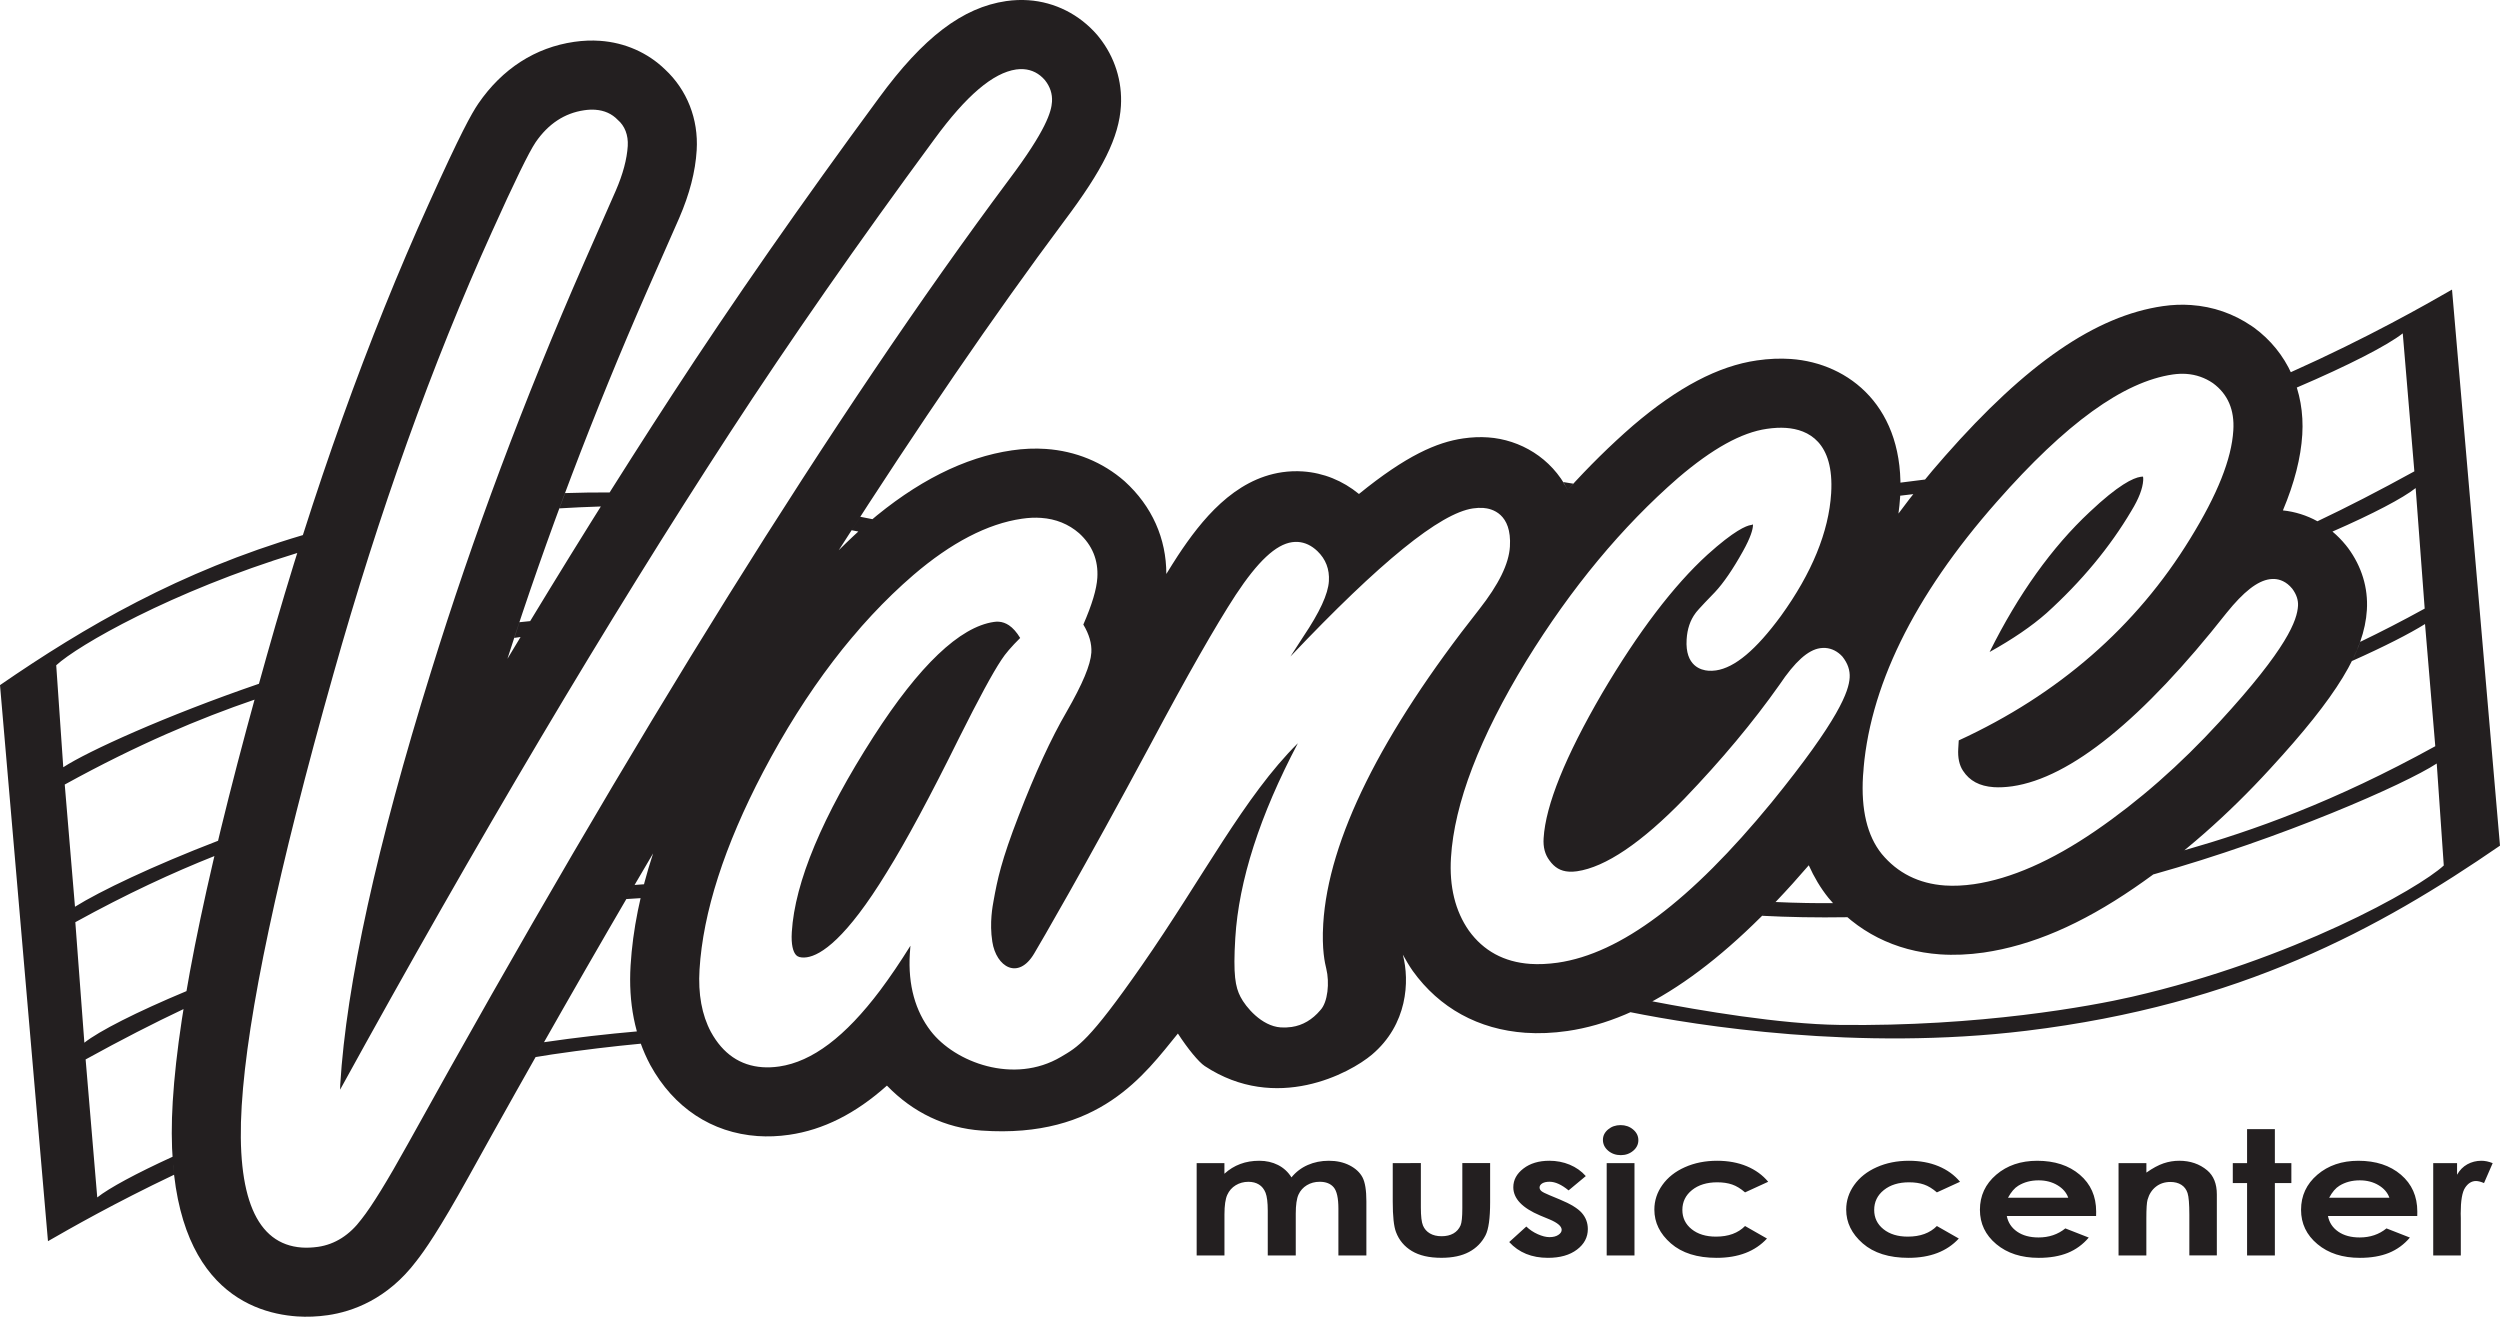 <?xml version="1.0" encoding="utf-8"?>
<!-- Generator: Adobe Illustrator 16.0.3, SVG Export Plug-In . SVG Version: 6.00 Build 0)  -->
<!DOCTYPE svg PUBLIC "-//W3C//DTD SVG 1.1//EN" "http://www.w3.org/Graphics/SVG/1.1/DTD/svg11.dtd">
<svg version="1.1" id="Layer_1" xmlns="http://www.w3.org/2000/svg" xmlns:xlink="http://www.w3.org/1999/xlink" x="0px" y="0px"
	 width="258.944px" height="136.386px" viewBox="176.987 328.09 258.944 136.386"
	 enable-background="new 176.987 328.09 258.944 136.386" xml:space="preserve">
<path fill="#231F20" d="M338.874,378.015c0.34,0.059,0.702,0.116,1.086,0.176c-0.199,0.215-0.399,0.424-0.599,0.643
	C339.216,378.545,339.043,378.282,338.874,378.015z M283.335,410.479L283.335,410.479c0.006-0.014,0.011-0.025,0.017-0.038
	C283.346,410.453,283.341,410.465,283.335,410.479z M369.941,408.722L369.941,408.722c0.004-0.087,0.004-0.168,0.009-0.256
	C369.945,408.554,369.945,408.635,369.941,408.722z M321.361,403.864c0.046-0.077,0.092-0.154,0.139-0.231
	C321.453,403.71,321.407,403.787,321.361,403.864z M370.055,407.296c-0.039,0.391-0.08,0.781-0.104,1.17
	C369.975,408.077,370.016,407.688,370.055,407.296L370.055,407.296z M349.137,379.102c-0.389,0.362-0.773,0.732-1.158,1.106
	C348.361,379.834,348.748,379.464,349.137,379.102z M387.925,375.68c-0.599,0.594-1.208,1.221-1.825,1.873
	C386.717,376.899,387.326,376.273,387.925,375.68z M373.797,379.434c0.456-0.05,0.924-0.109,1.387-0.166
	c0.396-0.504,0.793-1.008,1.209-1.512c-0.871,0.116-1.726,0.225-2.567,0.324C373.83,378.52,373.82,378.971,373.797,379.434z
	 M366.557,380.077c0.035-0.302,0.08-0.606,0.098-0.905C366.636,379.471,366.592,379.775,366.557,380.077L366.557,380.077z
	 M366.654,379.172c0.008-0.132,0.006-0.251,0.01-0.378l0,0C366.66,378.921,366.662,379.04,366.654,379.172z M320.177,405.91
	c0.08-0.144,0.158-0.284,0.239-0.428C320.335,405.626,320.257,405.768,320.177,405.91z M222.715,394.242
	c-0.131,0.41-0.261,0.818-0.391,1.229l0,0C222.454,395.063,222.584,394.652,222.715,394.242z M239.223,380.55
	c0.304-0.484,0.609-0.973,0.912-1.454c-1.515-0.005-3.054,0.015-4.618,0.067c-0.197,0.527-0.394,1.055-0.589,1.582
	C236.313,380.661,237.746,380.596,239.223,380.55z M221.625,424.115c0.333-0.588,0.668-1.182,1.001-1.766l0,0
	C222.294,422.935,221.959,423.527,221.625,424.115L221.625,424.115z M269.622,389.449c0.255-0.244,0.517-0.472,0.774-0.707
	C270.138,388.978,269.877,389.206,269.622,389.449L269.622,389.449z M319.08,407.943c0.104-0.199,0.202-0.397,0.309-0.599
	C319.282,407.547,319.184,407.743,319.08,407.943z M241.65,407.49L241.65,407.49c0.165-0.276,0.329-0.549,0.493-0.823
	C241.979,406.94,241.814,407.214,241.65,407.49z M256.259,407.63c0.268-0.504,0.543-0.992,0.816-1.482l0,0
	C256.802,406.639,256.526,407.127,256.259,407.63L256.259,407.63z M296.195,405.116c0.421-0.791,0.83-1.552,1.232-2.297l0,0
	C297.025,403.564,296.617,404.325,296.195,405.116c-0.407,0.76-0.801,1.49-1.189,2.21
	C295.394,406.606,295.789,405.873,296.195,405.116z M250.959,420.318c0.099-0.341,0.191-0.677,0.299-1.021l0,0
	C251.151,419.643,251.057,419.979,250.959,420.318z M322.598,401.854c0.006-0.008,0.012-0.016,0.016-0.023l0,0
	C322.607,401.837,322.604,401.846,322.598,401.854z M380.023,407.322c-0.008-0.027-0.017-0.058-0.024-0.084
	C380.008,407.266,380.016,407.295,380.023,407.322z M380.334,407.95c-0.006-0.01-0.016-0.018-0.021-0.026
	C380.318,407.934,380.328,407.94,380.334,407.95L380.334,407.95z M385.143,391.779L385.143,391.779
	c-0.016,0.026-0.031,0.056-0.047,0.084C385.111,391.835,385.127,391.806,385.143,391.779z M384.17,393.494L384.17,393.494
	c0.001-0.001,0.001-0.002,0.002-0.003C384.171,393.492,384.171,393.493,384.17,393.494z M310.414,406.112
	c0.331-0.357,0.665-0.705,1.004-1.041C311.079,405.407,310.745,405.755,310.414,406.112z M338.529,408.626L338.529,408.626
	c0.002-0.003,0.002-0.005,0.003-0.008C338.531,408.621,338.529,408.623,338.529,408.626z M364.063,421.62
	c-1.084-0.02-2.138-0.054-3.164-0.101c-0.467,0.488-0.931,0.965-1.394,1.426c2.672,0.14,5.631,0.201,8.856,0.148
	c-0.521-0.448-1.018-0.936-1.487-1.456C365.947,421.642,365.012,421.637,364.063,421.62z M309.264,409.506L309.264,409.506
	c0.318-0.707,0.649-1.42,0.998-2.14C309.908,408.088,309.581,408.799,309.264,409.506z M242.717,419.751
	c-0.284,0.485-0.568,0.973-0.854,1.461c0.5-0.039,0.998-0.062,1.497-0.096c0.11-0.479,0.209-0.951,0.336-1.436
	C243.371,419.704,243.046,419.727,242.717,419.751z M409.08,400.392c0.264-0.305,0.509-0.594,0.749-0.879
	C409.588,399.798,409.341,400.089,409.08,400.392z M359.809,393.947L359.809,393.947c-0.25,0.29-0.498,0.557-0.742,0.811
	C359.311,394.505,359.559,394.237,359.809,393.947z M358.295,395.514c0.24-0.22,0.484-0.457,0.73-0.713
	C358.779,395.056,358.535,395.294,358.295,395.514L358.295,395.514z M339.313,406.806c-0.028,0.063-0.052,0.12-0.078,0.184
	C339.264,406.926,339.284,406.869,339.313,406.806z M337.617,392.652c-0.148,0.216-0.299,0.428-0.444,0.646l0,0
	C337.318,393.08,337.471,392.869,337.617,392.652z M340.568,418.279c0,0-0.002,0.001-0.004,0.001l0,0
	C340.566,418.28,340.568,418.279,340.568,418.279z M347.005,393.55L347.005,393.55c-0.392,0.557-0.784,1.129-1.178,1.72l0,0
	C346.221,394.679,346.613,394.105,347.005,393.55z M351.697,395.051c0.012,0.16,0.031,0.307,0.057,0.446l0,0
	C351.729,395.357,351.712,395.207,351.697,395.051z M351.752,393.757c-0.027,0.186-0.057,0.369-0.068,0.564
	C351.695,394.126,351.725,393.942,351.752,393.757L351.752,393.757z M363.488,407.37c-0.348,0.462-0.721,0.948-1.118,1.457
	c0,0,0,0,0.001,0C362.768,408.318,363.141,407.832,363.488,407.37L363.488,407.37z M374.488,393.289
	c-0.245,0.469-0.487,0.938-0.713,1.405l0,0C374.002,394.227,374.243,393.757,374.488,393.289z M388.011,392.375
	c0.335-0.261,0.656-0.521,0.952-0.783C388.667,391.853,388.34,392.114,388.011,392.375z M275.831,437.051L275.831,437.051
	c-0.368-0.231-0.707-0.485-1.029-0.749C275.123,436.565,275.464,436.818,275.831,437.051z M308.497,408.351
	c0.004-0.005,0.007-0.009,0.011-0.013C308.504,408.342,308.501,408.346,308.497,408.351z M331.382,403.297
	c0.312-0.643,0.64-1.295,0.985-1.956C332.021,402.002,331.693,402.653,331.382,403.297z M273.796,435.356
	c0.268,0.295,0.565,0.577,0.888,0.85C274.363,435.935,274.063,435.651,273.796,435.356z M331.361,403.341
	c-0.938,1.938-1.713,3.796-2.328,5.571l0,0C329.648,407.137,330.426,405.279,331.361,403.341z M309.654,406.969
	c-0.07,0.08-0.141,0.155-0.211,0.236C309.514,407.124,309.584,407.049,309.654,406.969z M264.795,434.52
	c-0.411,0.4-0.82,0.771-1.228,1.112C263.975,435.291,264.384,434.92,264.795,434.52L264.795,434.52z M211.518,397.916
	c-0.015,0.051-0.028,0.1-0.042,0.151l0,0C211.49,398.017,211.503,397.968,211.518,397.916z M224.151,437.765
	c-0.01,0.02-0.021,0.037-0.031,0.057C224.131,437.802,224.141,437.783,224.151,437.765L224.151,437.765z M250.621,434.974
	c0.129,0.237,0.269,0.456,0.411,0.67l0,0C250.89,435.43,250.75,435.211,250.621,434.974z M342.42,426.647
	c-0.229,0.092-0.456,0.182-0.684,0.265C341.964,426.829,342.191,426.741,342.42,426.647z M407.664,369.427
	c0.123,0.222,0.227,0.454,0.313,0.696C407.891,369.881,407.787,369.648,407.664,369.427L407.664,369.427z M194.86,447.905
	c-3.779,1.728-6.583,3.244-7.8,4.211l-1.204-14.293c3.715-2.047,7.055-3.757,10.14-5.215c0.098-0.61,0.198-1.229,0.307-1.861
	c-5.179,2.161-9.076,4.15-10.578,5.344l-0.936-12.483c5.339-2.941,10.085-5.13,14.408-6.85c0.122-0.521,0.25-1.053,0.377-1.583
	c-6.774,2.608-12.235,5.217-14.821,6.834l-1.061-12.658c7.59-4.182,13.996-6.854,19.662-8.795c0.149-0.543,0.301-1.092,0.454-1.643
	c-9.663,3.317-17.746,6.997-20.269,8.647l-0.729-10.563c2.216-2.052,11.938-7.647,24.978-11.634c0.191-0.614,0.377-1.239,0.571-1.85
	c-12.761,3.777-22.554,9.467-31.372,15.54l4.969,57.595c2.294-1.32,6.882-3.943,13.06-6.881
	C194.948,449.175,194.899,448.548,194.86,447.905z M430.961,358.086c-2.726,1.568-8.687,4.973-16.705,8.559
	c0.242,0.513,0.455,1.039,0.626,1.587c5.373-2.295,9.438-4.393,10.977-5.613l1.202,14.293c-3.674,2.023-6.981,3.721-10.038,5.169
	c0.547,0.302,1.066,0.659,1.556,1.068c4.191-1.829,7.311-3.469,8.616-4.506l0.936,12.484c-2.337,1.288-4.553,2.422-6.679,3.446
	c-0.228,0.641-0.516,1.303-0.859,1.987c3.354-1.495,5.997-2.85,7.573-3.834l1.062,12.656c-10.557,5.816-18.826,8.726-25.988,10.778
	c-1.063,0.871-2.138,1.708-3.223,2.504c13.364-3.747,26.077-9.342,29.362-11.491l0.729,10.562
	c-2.613,2.42-15.668,9.771-32.293,13.598c-4.224,0.971-15.781,3.105-30.351,2.914c-6.118-0.08-14.425-1.496-19.327-2.44
	c-0.763,0.416-1.52,0.787-2.273,1.124c6.939,1.392,23.556,4.048,41.025,1.922c22.124-2.69,36.54-10.561,49.042-19.172
	L430.961,358.086z M407.992,370.162c0.086,0.242,0.155,0.494,0.207,0.756l0,0C408.148,370.656,408.078,370.404,407.992,370.162z
	 M242.956,434.922c-3.056,0.266-6.265,0.628-9.621,1.118c-0.291,0.512-0.581,1.024-0.872,1.539c0.566-0.093,1.131-0.189,1.702-0.273
	c3.242-0.477,6.306-0.841,9.197-1.114C243.212,435.774,243.076,435.352,242.956,434.922z M343.41,426.221
	c-0.119,0.058-0.237,0.104-0.355,0.156C343.174,426.324,343.291,426.277,343.41,426.221z M201.94,444.904
	c-0.009,0.604-0.003,1.186,0.014,1.745C201.937,446.09,201.932,445.509,201.94,444.904z M399.412,390.056L399.412,390.056
	c0.477-0.57,0.938-1.153,1.391-1.747C400.35,388.901,399.889,389.484,399.412,390.056z M349.904,422.038L349.904,422.038
	c0.505-0.405,1.012-0.829,1.522-1.277C350.916,421.209,350.408,421.633,349.904,422.038z M408.533,401.015
	c-0.137,0.154-0.26,0.3-0.401,0.458c-0.001,0-0.001,0-0.001,0C408.272,401.314,408.398,401.168,408.533,401.015z M267.025,421.23
	c-0.003,0.005-0.007,0.01-0.01,0.015l0,0C267.019,421.24,267.021,421.235,267.025,421.23z M267.542,420.47
	c0.05-0.075,0.103-0.155,0.153-0.232C267.644,420.313,267.592,420.394,267.542,420.47z M247.681,380.551
	c0.207-0.325,0.412-0.646,0.618-0.969C248.093,379.905,247.888,380.226,247.681,380.551z M284.209,408.396
	c0.008-0.02,0.016-0.038,0.024-0.058C284.225,408.358,284.217,408.378,284.209,408.396z M264.939,394.496L264.939,394.496
	c0.371-0.448,0.749-0.879,1.126-1.312l0,0C265.688,393.617,265.31,394.048,264.939,394.496z M218.201,409.328
	c0.006-0.022,0.013-0.046,0.019-0.068l0,0C218.213,409.283,218.207,409.306,218.201,409.328z M239.859,393.12
	c0.271-0.444,0.543-0.89,0.813-1.331C240.402,392.23,240.13,392.677,239.859,393.12z M265.901,383.147
	c0.333-0.305,0.664-0.612,1.002-0.903c0.154-0.132,0.309-0.248,0.463-0.377c-0.39-0.08-0.815-0.163-1.271-0.25
	c-0.298,0.461-0.598,0.928-0.898,1.393C265.442,383.057,265.677,383.103,265.901,383.147z M203.862,429.209
	c0.092-0.49,0.189-0.988,0.288-1.491l0,0C204.051,428.222,203.955,428.72,203.862,429.209L203.862,429.209z M258.298,380.514
	c0.031-0.048,0.063-0.097,0.093-0.146l0,0C258.36,380.417,258.329,380.465,258.298,380.514z M251.249,391.694
	c-0.3,0.483-0.602,0.974-0.903,1.461l0,0C250.647,392.667,250.949,392.178,251.249,391.694L251.249,391.694z M230.257,394.162
	c0.218-0.029,0.432-0.064,0.651-0.092c0.332-0.55,0.664-1.102,0.994-1.646c-0.373,0.039-0.735,0.07-1.113,0.113
	C230.609,393.079,230.434,393.62,230.257,394.162z M285.886,404.769c0.057-0.114,0.114-0.229,0.171-0.344
	C286,404.538,285.943,404.653,285.886,404.769z M286.826,402.951c0.003-0.008,0.008-0.017,0.011-0.022l0,0
	C286.833,402.936,286.83,402.943,286.826,402.951z M285.119,406.364c-0.006,0.012-0.011,0.021-0.017,0.034
	C285.108,406.387,285.113,406.376,285.119,406.364z M272.865,411.314c0.001-0.004,0.003-0.008,0.005-0.011
	C272.868,411.308,272.867,411.311,272.865,411.314L272.865,411.314z M215.992,383.205c0.067-0.207,0.136-0.413,0.203-0.62
	C216.127,382.792,216.06,382.998,215.992,383.205L215.992,383.205z M275.346,406.493c0.324-0.646,0.654-1.306,0.991-1.988
	C276,405.188,275.671,405.846,275.346,406.493z M274.842,407.489c-0.135,0.266-0.271,0.534-0.403,0.794
	C274.572,408.022,274.707,407.756,274.842,407.489z M273.778,409.568c-0.057,0.109-0.115,0.221-0.171,0.33
	C273.664,409.789,273.721,409.679,273.778,409.568z M294.894,407.533c-0.16,0.296-0.313,0.577-0.47,0.867
	C294.582,408.109,294.733,407.831,294.894,407.533z M420.193,384.85l-0.238-0.303c-1.676-2.057-3.979-3.324-6.51-3.591
	c1.197-2.85,1.857-5.447,2.007-7.848c0.275-4.508-1.542-8.546-4.993-11.079l-0.235-0.162c-1.891-1.29-4.005-2.024-6.283-2.183
	c-0.954-0.068-1.938-0.031-2.919,0.112c-6.972,1.009-14.146,5.947-22.574,15.529c-1.756,1.988-3.359,3.975-4.823,5.96
	c0.073-0.563,0.137-1.123,0.171-1.683c0.568-9.313-5.275-13.907-11.313-14.33c-1.112-0.078-2.297-0.029-3.514,0.148
	c-4.006,0.577-8.189,2.776-12.852,6.759c-2.332,2.026-4.585,4.249-6.754,6.651c-1.687-3.317-4.924-5.203-8.243-5.436
	c-0.832-0.059-1.698-0.021-2.576,0.106c-2.718,0.393-5.896,1.766-10.799,5.755c-1.687-1.384-3.675-2.187-5.795-2.335
	c-0.716-0.05-1.439-0.022-2.152,0.08c-4.997,0.726-8.387,4.975-10.811,8.646c-0.375,0.573-0.777,1.22-1.194,1.896
	c0.003-3.653-1.466-7.015-4.328-9.612c-2.256-1.972-5.07-3.125-8.142-3.34c-1.136-0.079-2.32-0.032-3.522,0.146
	c-4.91,0.711-9.916,3.23-14.896,7.505c-1.037,0.894-2.047,1.853-3.044,2.842c8.26-12.913,16.054-24.305,23.327-34.059
	c4.049-5.374,5.706-8.73,5.902-11.96c0.155-2.559-0.643-5.078-2.247-7.095l-0.215-0.266c-1.838-2.119-4.365-3.398-7.115-3.59
	c-0.756-0.054-1.529-0.022-2.301,0.088c-4.527,0.659-8.604,3.768-13.202,10.056c-7.963,10.81-15.162,21.143-21.396,30.716
	c-5.53,8.492-11.228,17.624-17.067,27.354c4.041-12.607,8.899-25.405,14.458-38.088l3.331-7.562
	c1.082-2.504,1.677-4.805,1.813-7.033c0.195-3.217-0.996-6.242-3.286-8.37c-1.786-1.729-4.156-2.776-6.717-2.955
	c-0.868-0.063-1.771-0.026-2.681,0.104c-4.027,0.583-7.446,2.775-9.933,6.395c-0.715,1.058-1.829,3.048-5.121,10.348
	c-6.321,13.962-11.969,29.709-16.779,46.8c-5.952,21.069-9.142,36.189-9.752,46.213c-1.128,18.508,7.581,21.892,12.873,22.262
	c1.033,0.071,2.11,0.027,3.194-0.129c2.527-0.366,6.158-1.636,9.157-5.59c0.855-1.086,2.341-3.192,5.421-8.746
	c6.574-11.871,12.944-23.026,19.111-33.496c-1.329,4.065-2.109,7.917-2.333,11.603c-0.235,3.869,0.439,7.318,2.045,10.325
	c2.418,4.41,6.363,7.02,11.112,7.352c1.059,0.074,2.157,0.031,3.27-0.131c3.531-0.511,6.875-2.188,10.125-5.095
	c2.693,2.791,6.054,4.396,9.801,4.658c12.206,0.854,16.888-5.827,20.337-10.051c1.008,1.558,2.153,2.954,2.776,3.365
	c7.4,4.881,15.047,0.74,17.315-1.175c3.704-3.125,3.918-7.619,3.214-10.331c-0.003-0.01-0.001-0.017-0.004-0.026
	c0.312,0.571,0.646,1.136,1.022,1.679c2.771,3.852,6.806,6.065,11.664,6.408c1.393,0.097,2.862,0.034,4.373-0.185
	c7.859-1.143,16.047-6.758,24.985-17.164c0.543,1.214,1.212,2.35,2.042,3.382c2.895,3.496,6.893,5.52,11.553,5.846
	c1.442,0.1,2.967,0.034,4.527-0.188c4.977-0.726,10.077-2.914,15.593-6.696c4.926-3.367,9.664-7.523,14.066-12.334
	c6.956-7.558,9.765-12.17,10.026-16.459C422.283,388.985,421.607,386.764,420.193,384.85z M208.251,457.307
	c-4.708-0.33-6.806-5.27-6.229-14.686c0.57-9.377,3.766-24.417,9.496-44.705c4.715-16.752,10.237-32.158,16.412-45.794
	c2.354-5.225,3.841-8.269,4.537-9.301c1.308-1.904,2.998-3.015,5.026-3.311c0.404-0.061,0.793-0.077,1.153-0.052
	c0.943,0.066,1.725,0.419,2.323,1.045c0.726,0.615,1.106,1.574,1.039,2.705c-0.083,1.368-0.501,2.926-1.24,4.63l-3.309,7.518
	c-6.178,14.092-11.502,28.319-15.823,42.28c-5.611,18.008-8.776,32.406-9.408,42.793l-0.014,0.528
	c14.142-25.728,27.725-48.617,40.395-68.077c6.162-9.461,13.281-19.681,21.162-30.377c3.296-4.506,6.065-6.866,8.469-7.218
	c0.267-0.036,0.525-0.047,0.775-0.03c0.862,0.062,1.604,0.441,2.202,1.134c0.545,0.687,0.785,1.43,0.733,2.245
	c-0.062,1.005-0.592,2.932-4.474,8.09c-17.918,24.029-38.85,57.606-62.208,99.792c-2.18,3.931-3.763,6.498-4.836,7.852
	c-1.224,1.642-2.748,2.614-4.507,2.867C209.336,457.318,208.774,457.342,208.251,457.307z M335.479,427.928
	c-2.703-0.188-4.844-1.351-6.354-3.451c-1.414-2.027-2.033-4.564-1.85-7.555c0.34-5.602,2.963-12.455,7.801-20.375
	c4.643-7.547,9.934-13.925,15.732-18.963c3.557-3.037,6.561-4.7,9.186-5.076c0.713-0.105,1.384-0.138,1.986-0.096
	c2.309,0.162,4.992,1.468,4.674,6.76c-0.246,4.006-1.996,8.277-5.201,12.714c-2.584,3.518-4.781,5.36-6.729,5.644
	c-0.279,0.04-0.545,0.05-0.795,0.03c-0.729-0.051-2.418-0.467-2.246-3.238c0.063-1.076,0.371-1.995,0.922-2.727
	c0.068-0.098,0.285-0.397,2.008-2.169c0.895-0.955,1.869-2.381,2.896-4.227c0.819-1.465,1.021-2.254,1.044-2.66
	c0.01-0.141-0.011-0.195-0.01-0.197c0.016,0.109-0.07,0.105-0.199,0.128c-0.482,0.069-1.719,0.563-4.504,3.072
	c-3.51,3.198-7.184,8.032-10.91,14.355c-3.813,6.547-5.854,11.599-6.059,15.009c-0.063,0.936,0.141,1.688,0.604,2.305
	c0.531,0.74,1.156,1.104,1.994,1.16c0.262,0.019,0.551,0.009,0.854-0.036c2.953-0.428,6.691-2.955,11.115-7.509
	c3.84-3.996,7.154-7.97,9.854-11.799c1.611-2.403,2.959-3.615,4.221-3.801c0.188-0.025,0.373-0.034,0.557-0.022
	c0.646,0.047,1.252,0.353,1.742,0.886c0.563,0.706,0.804,1.423,0.758,2.188c-0.088,1.382-1.016,4.227-8.094,12.933
	c-8.394,10.222-15.639,15.648-22.145,16.591C337.32,427.945,336.361,427.988,335.479,427.928z M378.432,419.807
	c-2.699-0.188-4.9-1.291-6.541-3.271c-1.504-1.871-2.15-4.58-1.939-8.069c0.551-9.055,5.217-18.609,13.859-28.404
	c7.15-8.129,13.116-12.441,18.237-13.187c0.479-0.067,0.946-0.088,1.394-0.057c1,0.069,1.929,0.393,2.755,0.957
	c1.544,1.131,2.249,2.771,2.112,4.891c-0.178,2.968-1.643,6.638-4.471,11.225c-5.585,9.113-13.646,16.139-23.969,20.889
	l-0.051,0.852c-0.059,0.942,0.108,1.714,0.494,2.293c0.678,1.041,1.713,1.595,3.176,1.697c0.57,0.039,1.227,0.009,1.932-0.091
	c6.025-0.876,13.494-6.918,22.189-17.96c1.771-2.195,3.189-3.305,4.474-3.489c0.175-0.022,0.351-0.03,0.521-0.02
	c0.479,0.033,1.182,0.232,1.811,1.007c0.438,0.593,0.629,1.177,0.594,1.772c-0.091,1.461-1.031,4.303-8.147,12.036
	c-4.044,4.419-8.368,8.213-12.843,11.277c-4.533,3.105-8.766,4.965-12.576,5.517C380.378,419.824,379.366,419.871,378.432,419.807z
	 M398.938,377.464c-0.04-0.003-0.112-0.007-0.228,0.013c-0.767,0.111-2.3,0.829-5.276,3.64c-3.906,3.647-7.391,8.518-10.369,14.505
	c2.39-1.326,4.367-2.678,5.898-4.029c3.609-3.268,6.574-6.838,8.798-10.608c0.757-1.239,1.16-2.291,1.213-3.135
	c0.021-0.321-0.034-0.431-0.034-0.431L398.938,377.464z M280.445,392.485c-0.162-0.013-0.334-0.002-0.509,0.023
	c-3.533,0.51-7.73,4.504-12.469,11.873c-5.303,8.264-8.152,15.076-8.467,20.248c-0.083,1.355,0.151,1.989,0.362,2.284
	c0.114,0.159,0.282,0.321,0.694,0.351c0.149,0.012,0.316,0.003,0.5-0.021c1.455-0.212,4.077-1.913,8.295-8.825
	c1.976-3.178,4.494-7.854,7.486-13.912c2.035-4.064,3.464-6.707,4.374-8.072c0.401-0.626,1.042-1.372,1.944-2.265
	c-0.363-0.597-0.752-1.036-1.159-1.311C281.16,392.637,280.816,392.512,280.445,392.485z M273.385,434.874
	c-1.566-2.042-2.363-4.694-2.159-8.026c0.013-0.231,0.035-0.501,0.062-0.802c-1.059,1.701-2.107,3.245-3.131,4.616
	c-3.622,4.813-7.042,7.393-10.46,7.892c-0.605,0.088-1.188,0.112-1.739,0.073c-2.302-0.16-4.099-1.391-5.337-3.653
	c-0.938-1.755-1.333-3.922-1.179-6.452c0.362-5.938,2.577-12.822,6.582-20.465c4.452-8.47,9.683-15.333,15.553-20.393
	c3.921-3.365,7.705-5.33,11.251-5.844c0.696-0.103,1.368-0.134,1.996-0.088c1.523,0.104,2.849,0.643,3.937,1.59
	c1.367,1.245,1.997,2.789,1.886,4.606c-0.073,1.194-0.55,2.784-1.451,4.854c0.605,1.002,0.885,1.978,0.832,2.893
	c-0.081,1.277-0.897,3.235-2.576,6.16c-1.591,2.731-3.258,6.349-4.954,10.753c-1.796,4.634-2.204,6.604-2.602,8.823
	c-0.085,0.488-0.438,2.228-0.127,4.217c0.406,2.629,2.69,4.012,4.336,1.225c0.631-1.063,5.019-8.561,12.09-21.736
	c3.723-6.988,6.676-12.17,8.778-15.399c2.302-3.491,4.159-5.226,5.841-5.47c0.207-0.029,0.42-0.04,0.623-0.025
	c0.727,0.052,1.396,0.371,2.002,0.949c0.867,0.832,1.269,1.88,1.192,3.109c-0.079,1.339-0.952,3.222-2.655,5.756
	c-0.461,0.699-0.903,1.383-1.33,2.055c9.311-9.822,15.514-14.851,18.91-15.343c0.375-0.054,0.729-0.071,1.053-0.049
	c0.902,0.063,2.98,0.578,2.772,4.005c-0.108,1.79-1.153,3.915-3.19,6.51c-10.185,12.9-15.614,23.854-16.146,32.549
	c-0.165,2.697,0.187,4.129,0.313,4.652c0.353,1.431,0.173,3.489-0.625,4.32c-0.813,0.963-1.817,1.559-2.957,1.725
	c-0.389,0.055-0.769,0.071-1.133,0.046c-1.992-0.138-3.632-2.12-4.167-3.162c-0.533-1.028-0.775-2.265-0.541-6.101
	c0.361-5.931,2.539-12.7,6.482-20.172c-5.543,5.493-9.824,13.911-16.177,23.038c-5.495,7.894-6.624,8.42-8.361,9.448
	C281.999,440.447,275.883,438.126,273.385,434.874z M300.934,448.563v9.563h2.879v-4.254c0-0.919,0.098-1.593,0.291-2.021
	c0.193-0.428,0.485-0.76,0.877-0.998c0.391-0.234,0.827-0.354,1.306-0.354c0.43,0,0.796,0.093,1.099,0.281
	c0.306,0.187,0.531,0.473,0.685,0.855c0.149,0.383,0.227,1.003,0.227,1.858v4.632h2.9v-4.315c0-0.912,0.096-1.575,0.285-1.989
	c0.188-0.412,0.479-0.737,0.869-0.973c0.39-0.233,0.83-0.352,1.322-0.352c0.646,0,1.133,0.192,1.455,0.576
	c0.324,0.384,0.486,1.117,0.486,2.201v4.852h2.898v-5.607c0-1.146-0.136-1.977-0.404-2.485c-0.272-0.51-0.719-0.922-1.336-1.239
	c-0.619-0.317-1.338-0.475-2.152-0.475c-0.789,0-1.516,0.146-2.18,0.438c-0.666,0.293-1.229,0.72-1.686,1.283
	c-0.352-0.563-0.816-0.99-1.395-1.283s-1.225-0.438-1.941-0.438c-0.711,0-1.367,0.109-1.968,0.334
	c-0.602,0.223-1.149,0.56-1.642,1.011v-1.1h-2.879h0.003V448.563z M321.244,448.563v3.981c0,1.529,0.113,2.584,0.338,3.164
	c0.316,0.838,0.863,1.491,1.641,1.96s1.795,0.703,3.055,0.703c1.158,0,2.115-0.202,2.867-0.604c0.752-0.4,1.322-0.978,1.709-1.728
	c0.317-0.615,0.477-1.758,0.477-3.428v-4.054h-2.88v4.687c0,0.903-0.062,1.492-0.181,1.767c-0.162,0.369-0.41,0.65-0.744,0.84
	c-0.338,0.19-0.742,0.285-1.223,0.285c-0.479,0-0.884-0.097-1.211-0.29c-0.328-0.191-0.566-0.463-0.715-0.813
	c-0.148-0.349-0.221-0.972-0.221-1.867v-4.605L321.244,448.563L321.244,448.563z M339.57,448.724
	c-0.658-0.271-1.359-0.406-2.104-0.406c-1.091,0-1.985,0.268-2.685,0.805c-0.699,0.536-1.049,1.182-1.049,1.938
	c0,1.173,0.928,2.148,2.783,2.929l0.971,0.402c0.837,0.354,1.256,0.712,1.256,1.081c0,0.199-0.117,0.375-0.35,0.527
	c-0.23,0.153-0.537,0.229-0.916,0.229c-0.354,0-0.756-0.102-1.209-0.303c-0.455-0.203-0.85-0.468-1.188-0.796l-1.771,1.608
	c0.998,1.09,2.334,1.635,4.008,1.635c1.259,0,2.263-0.285,3.012-0.854c0.749-0.566,1.123-1.275,1.123-2.127
	c0-0.639-0.208-1.193-0.622-1.67c-0.415-0.474-1.179-0.938-2.289-1.396l-1.056-0.439c-0.457-0.187-0.742-0.335-0.858-0.441
	c-0.115-0.108-0.174-0.229-0.174-0.356c0-0.17,0.091-0.312,0.272-0.427c0.185-0.113,0.438-0.171,0.76-0.171
	c0.592,0,1.248,0.298,1.974,0.896l1.782-1.483C340.784,449.39,340.227,448.999,339.57,448.724z M343.55,445.074
	c-0.356,0.299-0.536,0.659-0.536,1.081c0,0.438,0.182,0.812,0.541,1.121c0.362,0.307,0.799,0.461,1.312,0.461
	c0.497,0,0.925-0.15,1.282-0.453c0.356-0.301,0.535-0.666,0.535-1.094c0-0.435-0.181-0.804-0.541-1.107
	c-0.359-0.304-0.795-0.457-1.299-0.457C344.338,444.626,343.907,444.775,343.55,445.074z M343.404,458.126h2.879v-9.563h-2.879
	V458.126z M357.907,448.883c-0.907-0.377-1.931-0.564-3.069-0.564c-1.23,0-2.343,0.223-3.339,0.668
	c-0.994,0.443-1.769,1.057-2.325,1.837c-0.556,0.778-0.833,1.632-0.833,2.558c0,1.336,0.572,2.502,1.714,3.498
	c1.144,0.996,2.723,1.494,4.741,1.494c2.242,0,3.979-0.667,5.21-2l-2.271-1.296c-0.719,0.731-1.721,1.099-3.01,1.099
	c-1.041,0-1.883-0.258-2.522-0.771c-0.642-0.516-0.961-1.181-0.961-1.992c0-0.836,0.332-1.523,0.997-2.058
	c0.666-0.535,1.537-0.805,2.613-0.805c0.592,0,1.106,0.077,1.547,0.229c0.439,0.15,0.886,0.424,1.336,0.815l2.396-1.099
	C359.555,449.8,358.813,449.263,357.907,448.883z M377.775,448.883c-0.905-0.377-1.93-0.564-3.067-0.564
	c-1.231,0-2.344,0.223-3.338,0.668c-0.996,0.443-1.771,1.058-2.326,1.837c-0.555,0.778-0.833,1.632-0.833,2.558
	c0,1.336,0.572,2.502,1.714,3.498c1.144,0.996,2.724,1.494,4.74,1.494c2.244,0,3.981-0.667,5.211-2l-2.271-1.296
	c-0.72,0.731-1.724,1.099-3.012,1.099c-1.042,0-1.882-0.258-2.521-0.771c-0.643-0.516-0.961-1.181-0.961-1.992
	c0-0.836,0.332-1.523,0.998-2.058c0.664-0.535,1.535-0.805,2.611-0.805c0.592,0,1.107,0.077,1.547,0.229
	c0.44,0.15,0.887,0.424,1.338,0.815l2.396-1.099C379.425,449.8,378.684,449.263,377.775,448.883z M394.102,453.582
	c0-1.582-0.563-2.854-1.697-3.819c-1.133-0.963-2.602-1.443-4.407-1.443c-1.701,0-3.117,0.48-4.245,1.443
	c-1.128,0.965-1.691,2.178-1.691,3.637c0,1.424,0.564,2.608,1.696,3.555c1.132,0.947,2.597,1.42,4.398,1.42
	c1.159,0,2.161-0.172,3.006-0.514c0.844-0.346,1.567-0.872,2.173-1.587l-2.426-0.949c-0.773,0.627-1.698,0.938-2.773,0.938
	c-0.9,0-1.641-0.2-2.221-0.602c-0.58-0.402-0.938-0.942-1.07-1.622h9.25L394.102,453.582z M384.969,452.149
	c0.325-0.594,0.678-1.007,1.059-1.239c0.604-0.375,1.31-0.563,2.111-0.563c0.739,0,1.389,0.167,1.949,0.501s0.938,0.77,1.125,1.303
	L384.969,452.149L384.969,452.149z M396.421,448.563v9.563h2.88v-3.836c0-0.995,0.041-1.641,0.125-1.94
	c0.162-0.572,0.451-1.021,0.869-1.348c0.417-0.325,0.916-0.487,1.499-0.487c0.448,0,0.825,0.1,1.131,0.294
	c0.308,0.196,0.521,0.481,0.644,0.856c0.123,0.374,0.185,1.131,0.185,2.271v4.188h2.848v-6.319c0-1.101-0.333-1.933-1.001-2.496
	c-0.792-0.661-1.757-0.991-2.896-0.991c-0.555,0-1.097,0.09-1.627,0.269c-0.529,0.18-1.121,0.499-1.773,0.958v-0.979h-2.88h-0.003
	V448.563z M409.733,448.563h-1.479v2.065h1.479v7.497h2.879v-7.497h1.709v-2.065h-1.709v-3.522h-2.879V448.563z M427.366,453.582
	c0-1.582-0.566-2.854-1.697-3.819c-1.133-0.963-2.601-1.443-4.409-1.443c-1.702,0-3.116,0.48-4.245,1.443
	c-1.129,0.965-1.691,2.178-1.691,3.637c0,1.424,0.564,2.608,1.699,3.555c1.13,0.947,2.597,1.42,4.396,1.42
	c1.16,0,2.162-0.172,3.006-0.514c0.844-0.346,1.568-0.872,2.173-1.587l-2.426-0.949c-0.771,0.627-1.698,0.938-2.771,0.938
	c-0.901,0-1.643-0.2-2.223-0.602c-0.58-0.402-0.937-0.942-1.068-1.622h9.25L427.366,453.582z M418.235,452.149
	c0.322-0.594,0.676-1.007,1.057-1.239c0.605-0.375,1.308-0.563,2.112-0.563c0.737,0,1.389,0.167,1.947,0.501
	c0.562,0.334,0.937,0.77,1.125,1.303L418.235,452.149L418.235,452.149z M429.014,448.563v9.563h2.858v-3.867l-0.011-0.466
	c0-1.335,0.151-2.232,0.459-2.688c0.306-0.457,0.681-0.688,1.123-0.688c0.218,0,0.496,0.07,0.833,0.211l0.896-2.063
	c-0.408-0.164-0.798-0.246-1.17-0.246c-0.527,0-1.013,0.123-1.456,0.367c-0.442,0.246-0.797,0.606-1.063,1.081v-1.203h-2.469
	V448.563z"/>
</svg>
